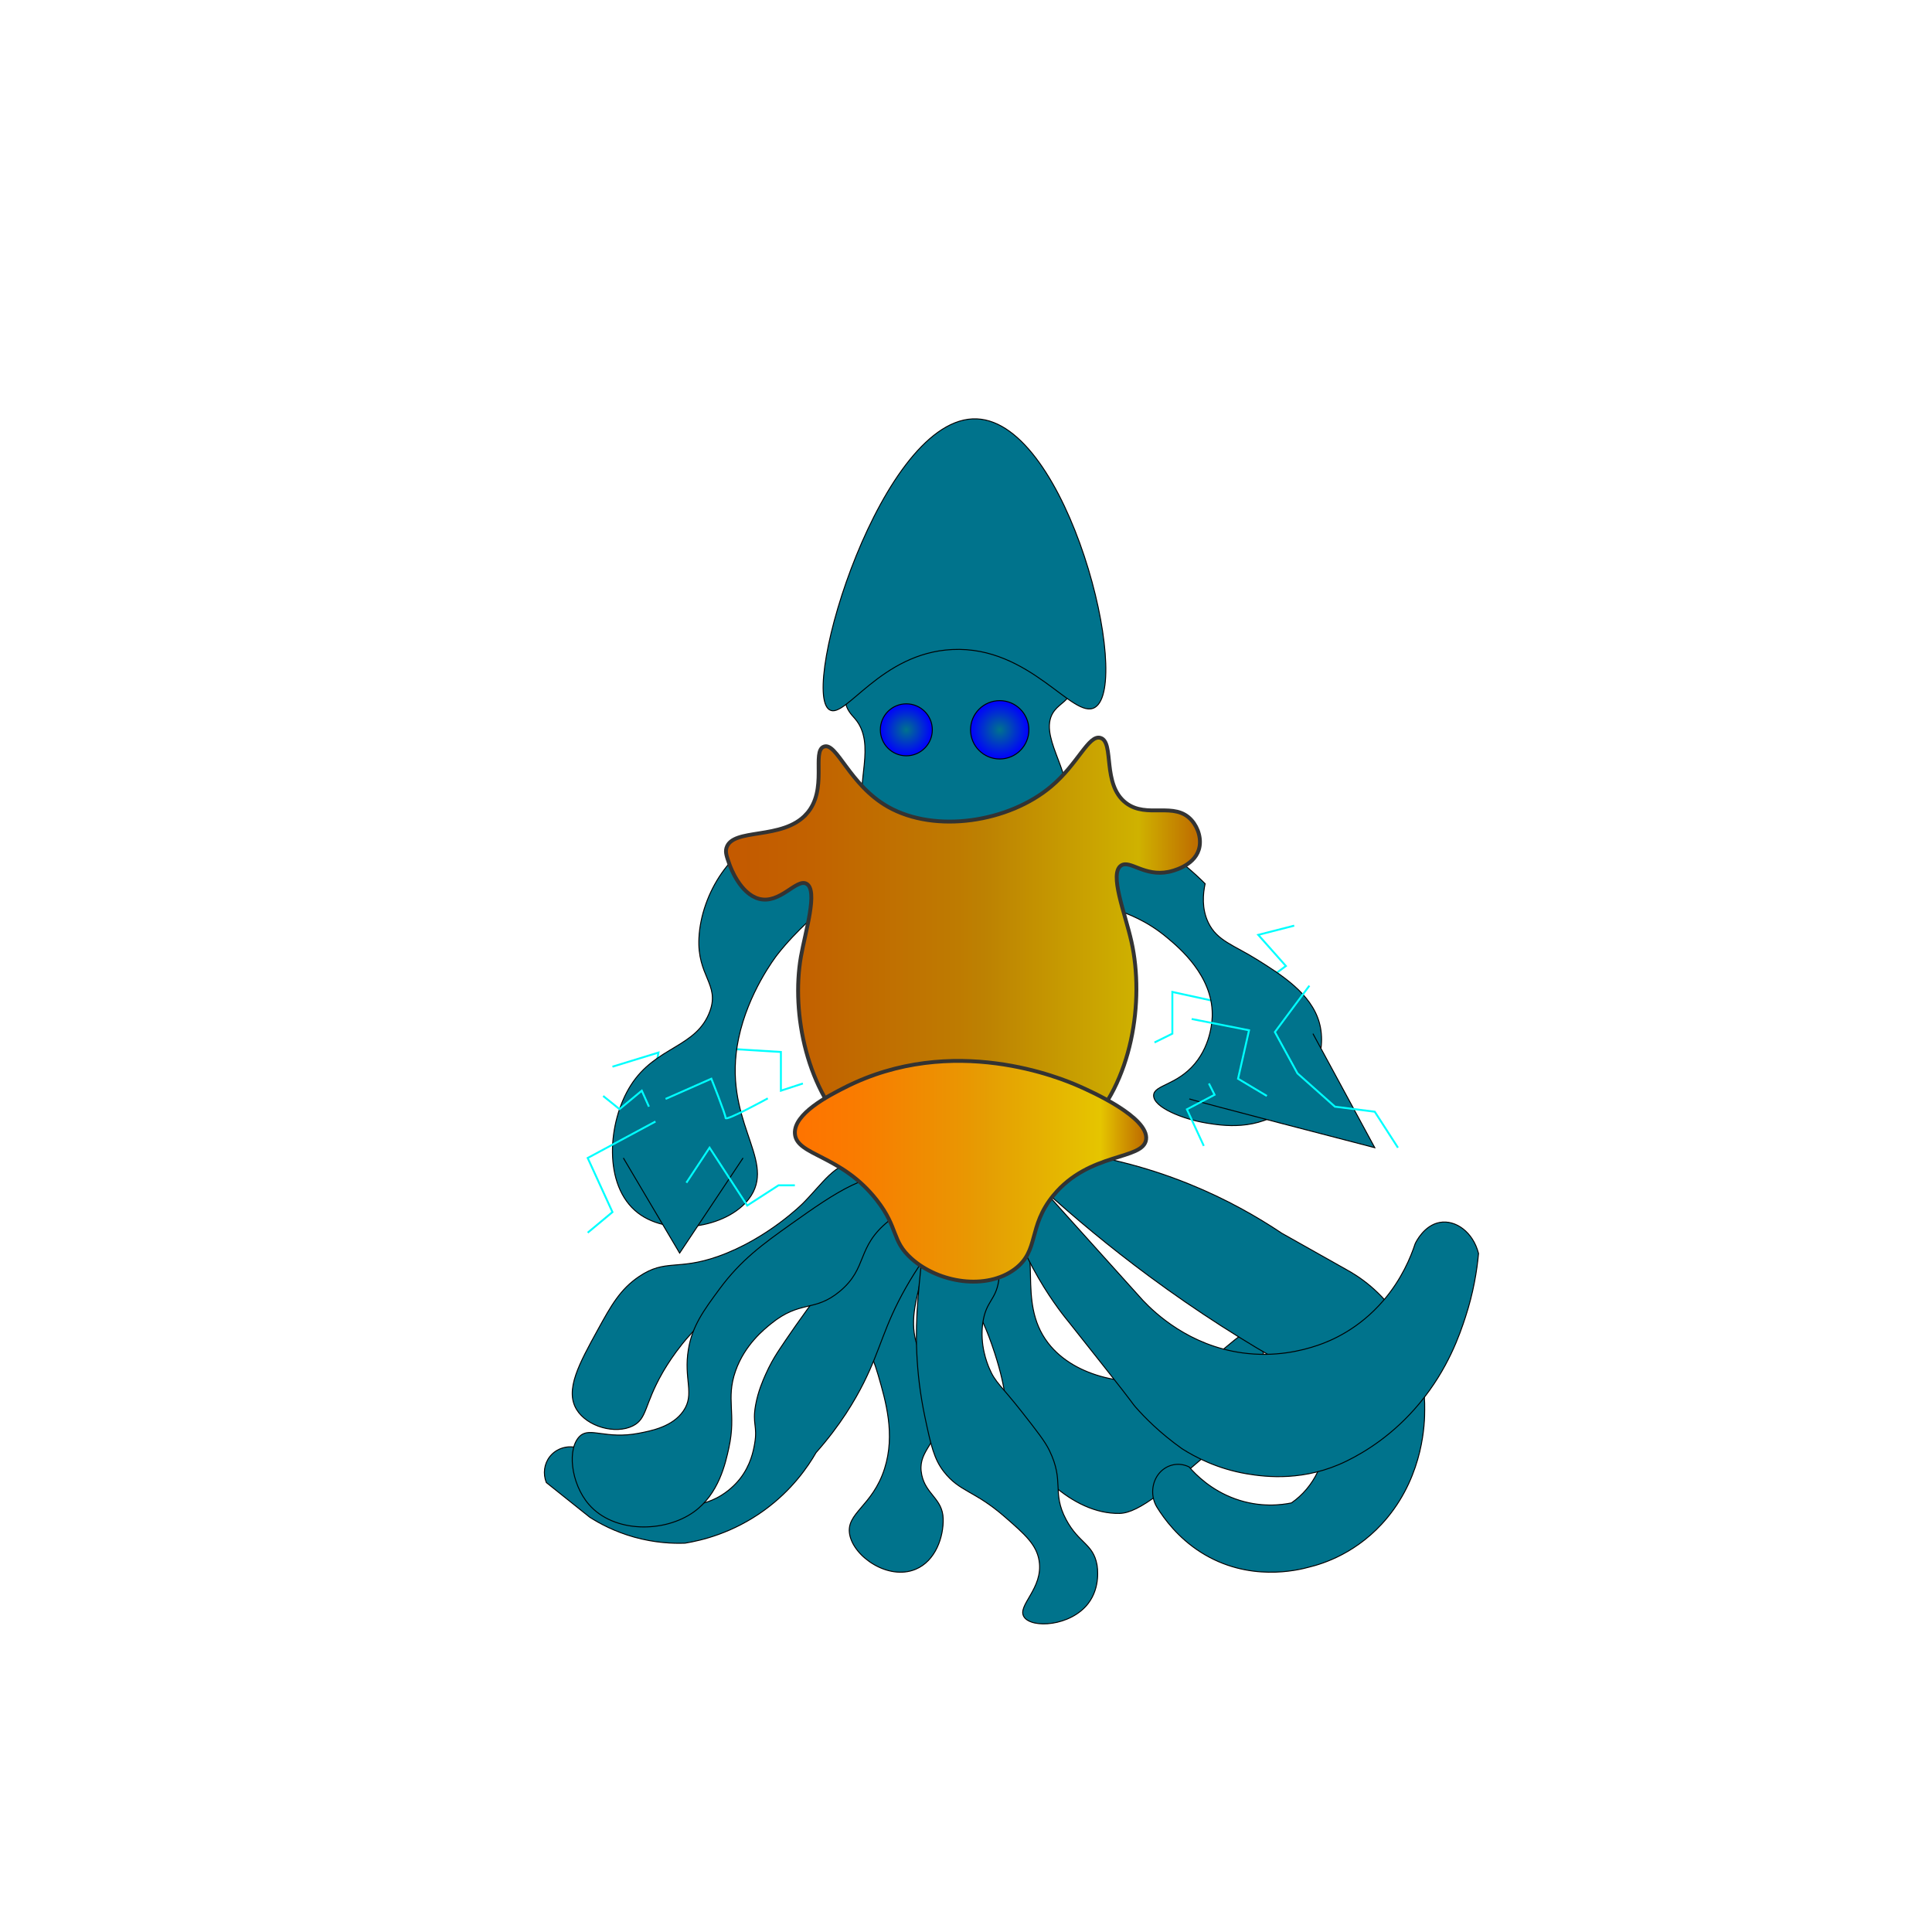 <?xml version="1.0" encoding="UTF-8"?>
<svg xmlns="http://www.w3.org/2000/svg" xmlns:xlink="http://www.w3.org/1999/xlink" viewBox="0 0 2000 2000">
  <defs>
    <style>
      .cls-1 {
        fill: url(#radial-gradient-2);
      }

      .cls-1, .cls-2, .cls-3 {
        stroke: #000;
      }

      .cls-1, .cls-2, .cls-3, .cls-4, .cls-5, .cls-6 {
        stroke-miterlimit: 10;
      }

      .cls-2 {
        fill: #00738c;
      }

      .cls-3 {
        fill: url(#radial-gradient);
      }

      .cls-4 {
        fill: url(#Gold_Dust);
      }

      .cls-4, .cls-5 {
        stroke: #333;
        stroke-width: 4px;
      }

      .cls-5 {
        fill: url(#linear-gradient);
      }

      .cls-6 {
        fill: none;
        stroke: aqua;
        stroke-width: 2px;
      }
    </style>
    <radialGradient id="radial-gradient" cx="938.23" cy="755.5" fx="938.23" fy="755.5" r="26.91" gradientUnits="userSpaceOnUse">
      <stop offset="0" stop-color="#00738c"/>
      <stop offset="1" stop-color="blue"/>
    </radialGradient>
    <radialGradient id="radial-gradient-2" cx="1034.89" fx="1034.89" r="30.2" xlink:href="#radial-gradient"/>
    <linearGradient id="linear-gradient" x1="751.53" y1="989.16" x2="1242.17" y2="989.16" gradientUnits="userSpaceOnUse">
      <stop offset="0" stop-color="#c45900"/>
      <stop offset=".18" stop-color="#c26200"/>
      <stop offset=".49" stop-color="#be7b01"/>
      <stop offset=".55" stop-color="#bd8202"/>
      <stop offset=".87" stop-color="#cfb200"/>
      <stop offset=".99" stop-color="#bf6f00"/>
    </linearGradient>
    <linearGradient id="Gold_Dust" data-name="Gold Dust" x1="822.85" y1="1212.49" x2="1186.54" y2="1212.49" gradientUnits="userSpaceOnUse">
      <stop offset="0" stop-color="#ff7300"/>
      <stop offset=".18" stop-color="#f97c00"/>
      <stop offset=".47" stop-color="#ea9502"/>
      <stop offset=".55" stop-color="#e59e03"/>
      <stop offset=".87" stop-color="#e5c500"/>
      <stop offset=".99" stop-color="#bf6f00"/>
    </linearGradient>
  </defs>
  <g id="Legs">
    <path class="cls-2" d="M974.49,1280.54c3.49-2.19,47.89-29.34,75.48-11.33,32.15,20.99.92,76.84,35.07,121.12,28.05,36.37,85.87,46.32,126.61,36.19,51.07-12.7,71.57-56.03,87.47-46.27,13.54,8.3,10.33,46.83-2.44,73.59-8.4,17.61-19.9,27.94-29.2,36.01-58.64,50.95-87.96,76.43-108.55,76.83-48.56.96-96.5-47.57-112.11-92.12-7.76-22.15-3.32-31.3-17.11-73.84-16.38-50.53-30.36-61.39-34.78-64.53-22.8-16.21-45.97-8.18-49.65-19.63-3.74-11.65,17.45-28.64,29.2-36.01Z"/>
    <path class="cls-2" d="M939.46,1272.59c-16.93-6.22-56,27.83-60.72,65.64-3.56,28.55,15.55,34.47,30.36,85.33,7.85,26.98,17.87,61.4,6.56,96.82-12.48,39.09-40.2,45.76-36.1,68.1,4.25,23.2,39.94,47.68,68.1,36.1,21.05-8.65,29.27-33.91,28.72-52.51-.61-20.61-17.85-24.98-22.15-45.13-5-23.41,14.05-30.35,19.69-58.26,9.07-44.83-32.13-54.74-27.9-106.67,2.11-25.85,14.07-44.82,4.1-73.85-4.26-12.41-8.45-14.78-10.67-15.59Z"/>
    <path class="cls-2" d="M978.03,1256.18c-21.2,7.82-24.24,45.25-27.9,90.26-2.61,32.08-2.69,73.03,7.38,120.62,6.09,28.77,9.35,43.43,19.69,56.62,16.44,20.96,31.47,19.1,63.18,46.77,20.5,17.9,32.55,28.41,35.28,45.13,4.72,28.91-23.32,46.43-15.59,58.26,7.96,12.18,48.26,9.77,66.46-13.95,12.98-16.91,9.47-37.81,9.03-40.21-3.99-21.7-18.88-22.06-32-46.77-14.99-28.25-1.4-38.84-17.23-71.38-4.59-9.44-12.63-19.7-28.72-40.21-21.36-27.24-27.34-30.02-33.64-45.13-2.33-5.6-9.78-24.1-6.56-46.77,3.21-22.61,13.32-23.31,16.41-43.49,3.26-21.33-3.39-50.91-25.44-64-3.92-2.33-17.6-10.45-30.36-5.74Z"/>
    <path class="cls-2" d="M917.5,1253.52c-63.53,70.45-112.73,146.61-112.73,146.61-3.68,5.72-7.99,13.19-12.05,22.3-3.1,6.95-8.03,18.17-10.53,32.1-3.62,20.2,2.31,21.28-1.05,40.31-1.26,7.17-4.03,21.85-15.21,36.07-2.45,3.12-8.95,10.69-19.16,17.02-26.64,16.51-53.87,9.32-58.28,8.07-12.27-8.02-24.54-16.04-36.81-24.06-17.66-10.98-35.32-21.96-52.97-32.94-10.89-3.35-22.64.18-29.47,8.78-5.96,7.5-7.34,17.82-3.7,26.94l44.93,35.9c10.47,6.69,25.96,14.99,46.06,20.62,21.28,5.96,39.8,6.72,52.58,6.25,17.1-2.78,49.44-10.39,82.18-34.19,28.71-20.87,45.13-45.02,53.5-59.57,25.21-28.41,40.32-54.24,49.43-72.47,17.68-35.37,20.71-57.99,43.35-98,11.81-20.87,23.46-36.74,31.27-46.71-.34-2.04-4.01-21.76-22.42-30.69-13.13-6.38-25.58-3.29-28.91-2.35Z"/>
    <path class="cls-2" d="M1102.93,1192.18l-22.75,39.16c32.2,29.25,68.64,59.65,109.51,89.85,50.54,37.35,99.08,67.91,143.64,92.92,2.3,1.4,36.92,23.3,39.11,67.58,1.46,29.65-12.17,58.02-35.55,74.11-10.21,2.1-32.4,5.14-58.31-4.22-24.89-8.99-40.56-24.86-47.64-33.02-10.47-5.23-22.84-2.7-30.58,6.14-8.26,9.44-9.5,24.1-2.84,35.32,7.92,12.82,22.24,32.03,45.51,46.84,49.1,31.25,100.07,18.76,112.35,15.36,13.52-3.3,50.62-14.37,81.06-51.45,37.33-45.47,38.47-98.16,38.4-111.35.22-14.64-1-54.07-25.6-92.92-19.1-30.17-43.15-45.52-55.46-52.22-22.28-12.54-44.56-25.09-66.84-37.63-25.23-16.9-57.06-35.14-95.28-50.68-49.18-20-93.74-29.34-128.7-33.79Z"/>
    <path class="cls-2" d="M1075.93,1227.04l-33.44,23.26c6.78,20.62,14.23,37.59,20.69,50.67,15.63,31.62,31.9,53.36,39.53,63.03,1.73,2.19,3.18,3.98,4.18,5.19,12.02,15.18,24.04,30.37,36.06,45.55,32.59,41.17,28.94,37.76,32.46,41.74,9.91,11.23,25.49,27.05,48.08,43.14,13.74,8.77,36.62,20.89,67.08,26.06,20.29,3.44,60.2,8.03,103.57-13.28,18.77-9.22,48.08-26.91,75.12-59.4,29.97-36.01,42.07-72.1,47.8-89.69,8.16-24.99,11.86-47.63,13.51-65.71-5.65-22.19-23.74-35.16-40.23-32.13-16.04,2.95-24.37,19.89-25.35,21.96-4.59,13.97-13.94,36.75-32.86,58.83-25.49,29.74-54.21,41.72-67.99,46.39-16.5,5.63-44.48,12.52-78.31,7.81-54.78-7.64-89.9-40.84-102.61-54.22-35.76-39.74-71.52-79.48-107.28-119.21Z"/>
    <path class="cls-2" d="M886.61,1203.58c-21.83-.58-34.68,21.23-55.47,42.14,0,0-36.76,36.96-88.08,55.01-41.87,14.72-54,2.27-81.33,20.61-19.81,13.29-29.24,30.42-42.77,54.99-19.42,35.28-34.4,62.5-22.1,82.76,10.82,17.84,40.26,26.13,58.4,16.91,14.86-7.55,11.41-21.38,30.44-54.69,4.29-7.5,19.5-33.13,44.4-55.14,21.76-19.23,26.79-14.38,55.33-34.71,26.06-18.56,22.73-23.22,66.61-64.58,34.65-32.66,54.99-46.97,50.86-56.55-2.76-6.39-14.7-6.71-16.27-6.75Z"/>
    <polyline class="cls-6" points="738.23 1084.69 808.38 1089 808.38 1129.06 831.15 1121.62"/>
  </g>
  <g id="Arms">
    <path class="cls-2" d="M935.51,1219.35c-33.56-10.51-70.41,14.97-116.53,47.74-29.41,20.9-51.97,37.22-74.05,67.15-16.57,22.46-28.21,38.24-32.29,62.55-5.23,31.1,6.98,46.03-5.2,63.81-11.19,16.36-33.03,20.56-46.21,23.1-33.72,6.49-50.22-6.54-60.52,2.58-13.97,12.37-9.95,49.36,8.88,71.1,25.87,29.86,78.5,29.52,108.94,7.56,25.64-18.49,32.51-50.12,36.08-66.5,7.69-35.41-3.37-50.1,6.78-79.09,9.57-27.35,29.78-43.33,36.6-48.89,30.64-24.92,45.08-11.89,71.27-33.61,29.52-24.47,16.83-45.69,50.74-72.95,17.66-14.2,35.76-20.23,34.59-30.12-1.03-8.77-16.39-13.58-19.08-14.43Z"/>
    <polyline class="cls-6" points="701.31 1106.88 678.54 1106.88 681.62 1089.62 634.01 1104.23"/>
    <polyline class="cls-6" points="1292.38 1028.69 1331.15 1000 1302.54 967.77 1339.77 958.23"/>
    <polyline class="cls-6" points="1268.38 1038.85 1213.62 1026.85 1213.62 1070.04 1195.15 1079.15"/>
    <path class="cls-2" d="M1165.51,861.51c-23.27,2.35-46.63,35.66-40.21,58.26,6.75,23.73,40.66,15.57,82.87,50.87,12.75,10.66,46.85,39.19,46.77,79.59,0,3.95-.42,29.75-18.05,50.87-18.79,22.5-42.36,21.99-42.67,32.82-.35,12.53,30.91,24.84,54.97,28.72,16.55,2.67,52.12,8.4,82.87-15.59,26.64-20.78,42.28-58.09,33.64-88.62-8.48-29.97-39.19-49.25-64-64.82-24.5-15.38-41.7-19.48-50.87-38.56-6.97-14.5-5.51-29.77-3.28-40.21-10.59-10.63-26.33-24.78-47.59-38.56-23.24-15.07-30.65-15.16-34.46-14.77Z"/>
    <path class="cls-2" d="M849.08,865.88c9.34,2.61,47.81,13.35,49.23,34.46,1.05,15.58-18.26,34.22-47.59,41.03,0,0-25.82,21.02-45.95,46.77-2.3,2.95-30.3,39.47-40.21,86.97-17.48,83.84,37.73,123.57,13.13,162.46-20.47,32.36-83.53,44.12-117.33,18.05-36.47-28.12-31.32-94.43-7.38-132.1,26.03-40.97,68.21-38.54,82.05-77.13,9.87-27.51-13.47-36.11-11.49-75.49,2.3-45.68,34.16-97.07,78.77-107.49,20.67-4.83,39.07.31,46.77,2.46Z"/>
    <path class="cls-2" d="M1231.15,1137.54c2.05,1.31,192,50.54,192,50.54l-64-118.03"/>
    <polyline class="cls-2" points="645.31 1198.74 703.56 1297.21 769.21 1198.74"/>
    <polyline class="cls-6" points="1355.46 1020.38 1319.77 1068.38 1343.15 1111.15 1381.92 1145.62 1423.15 1150.85 1447.15 1188.08"/>
    <polyline class="cls-6" points="1233.62 1054.85 1293 1066.54 1281.62 1116.69 1311.46 1134.54"/>
    <polyline class="cls-6" points="1246.17 1186.23 1228.69 1148.38 1257.31 1133.31 1251.46 1121.62"/>
    <polyline class="cls-6" points="678.54 1161 608.38 1198.74 634.01 1254.74 608.38 1276.08"/>
    <path class="cls-6" d="M689,1137.62l47.38-20.92s14.77,36.92,14.77,40.62,43.69-20.31,43.69-20.31"/>
    <polyline class="cls-6" points="710.54 1224.38 734.54 1188.08 773.51 1247.97 805.92 1227.04 822.85 1227.04"/>
    <polyline class="cls-6" points="671.77 1145.62 664.38 1129.06 641.34 1148.19 624.38 1134.54"/>
  </g>
  <g id="Head">
    <path class="cls-2" d="M895.56,837.31c-11.3-24.52,12.48-66.89-10.67-93.54-2.98-3.43-8.94-9.14-9.85-18.05-1.53-15.13,12.66-28.11,18.87-33.64,29.23-26.04,70.19-28.28,100.1-29.54,35.57-1.5,76.06-2.68,100.92,22.15,5.11,5.1,16.09,16.07,13.95,29.54-1.68,10.56-11.17,13.58-17.23,21.33-19.02,24.34,19.48,64.23,10.67,91.9-15.85,49.73-184.21,58.78-206.77,9.85Z"/>
    <path class="cls-2" d="M985.82,672.38c-74.33,3.57-110.88,72.73-127.18,62.36-31.26-19.9,54.47-305.29,152.62-301.13,94.55,4.01,161.05,275.03,122.26,298.67-22.47,13.7-66.92-63.77-147.69-59.9Z"/>
    <circle class="cls-3" cx="938.23" cy="755.5" r="26.91"/>
    <circle class="cls-1" cx="1034.89" cy="755.5" r="30.2"/>
  </g>
  <g id="Armor">
    <path class="cls-5" d="M834.85,842.64c-24.81,27.63-76.76,13.74-82.87,35.28-1.26,4.45.25,8.71,3.28,17.23.98,2.77,11.06,30.09,30.36,35.28,21.9,5.89,38.8-21.25,49.23-15.59,12.34,6.7-1.31,50.12-5.74,75.49-10.29,58.89,6.4,140.79,54.97,184.62,61.45,55.43,178.41,52.5,238.77-5.74,49.32-47.59,62.07-133.27,48.41-194.46-6.65-29.78-23.29-70.46-10.67-78.77,9.2-6.06,23.9,11.71,49.23,6.56,2.84-.58,25.76-5.56,31.18-22.97,3.17-10.18-.36-22.36-7.38-30.36-17.63-20.09-46.3-1.35-68.1-18.05-25.11-19.23-11.57-62.85-26.26-67.28-12.29-3.71-22.99,26.45-50.87,50.05-44.05,37.29-120.1,49-169.03,21.33-40.37-22.83-53.1-67.26-66.46-62.36-12.97,4.76,4.52,44.61-18.05,69.74Z"/>
    <path class="cls-4" d="M874.23,1125.9c-15.99,8.15-52.83,26.92-51.34,47.73,1.64,22.86,47.62,21.39,84.64,68.61,22.86,29.16,15.06,42.14,36.31,60.9,28.5,25.17,77.29,32.52,106.61,10.69,25.81-19.22,13.23-43.7,40.01-76.31,37.27-45.4,93.06-36.2,95.97-57.92,3.1-23.11-57.83-50.07-69.38-55.18-17.7-7.84-130.67-55.65-242.82,1.49Z"/>
  </g>
</svg>